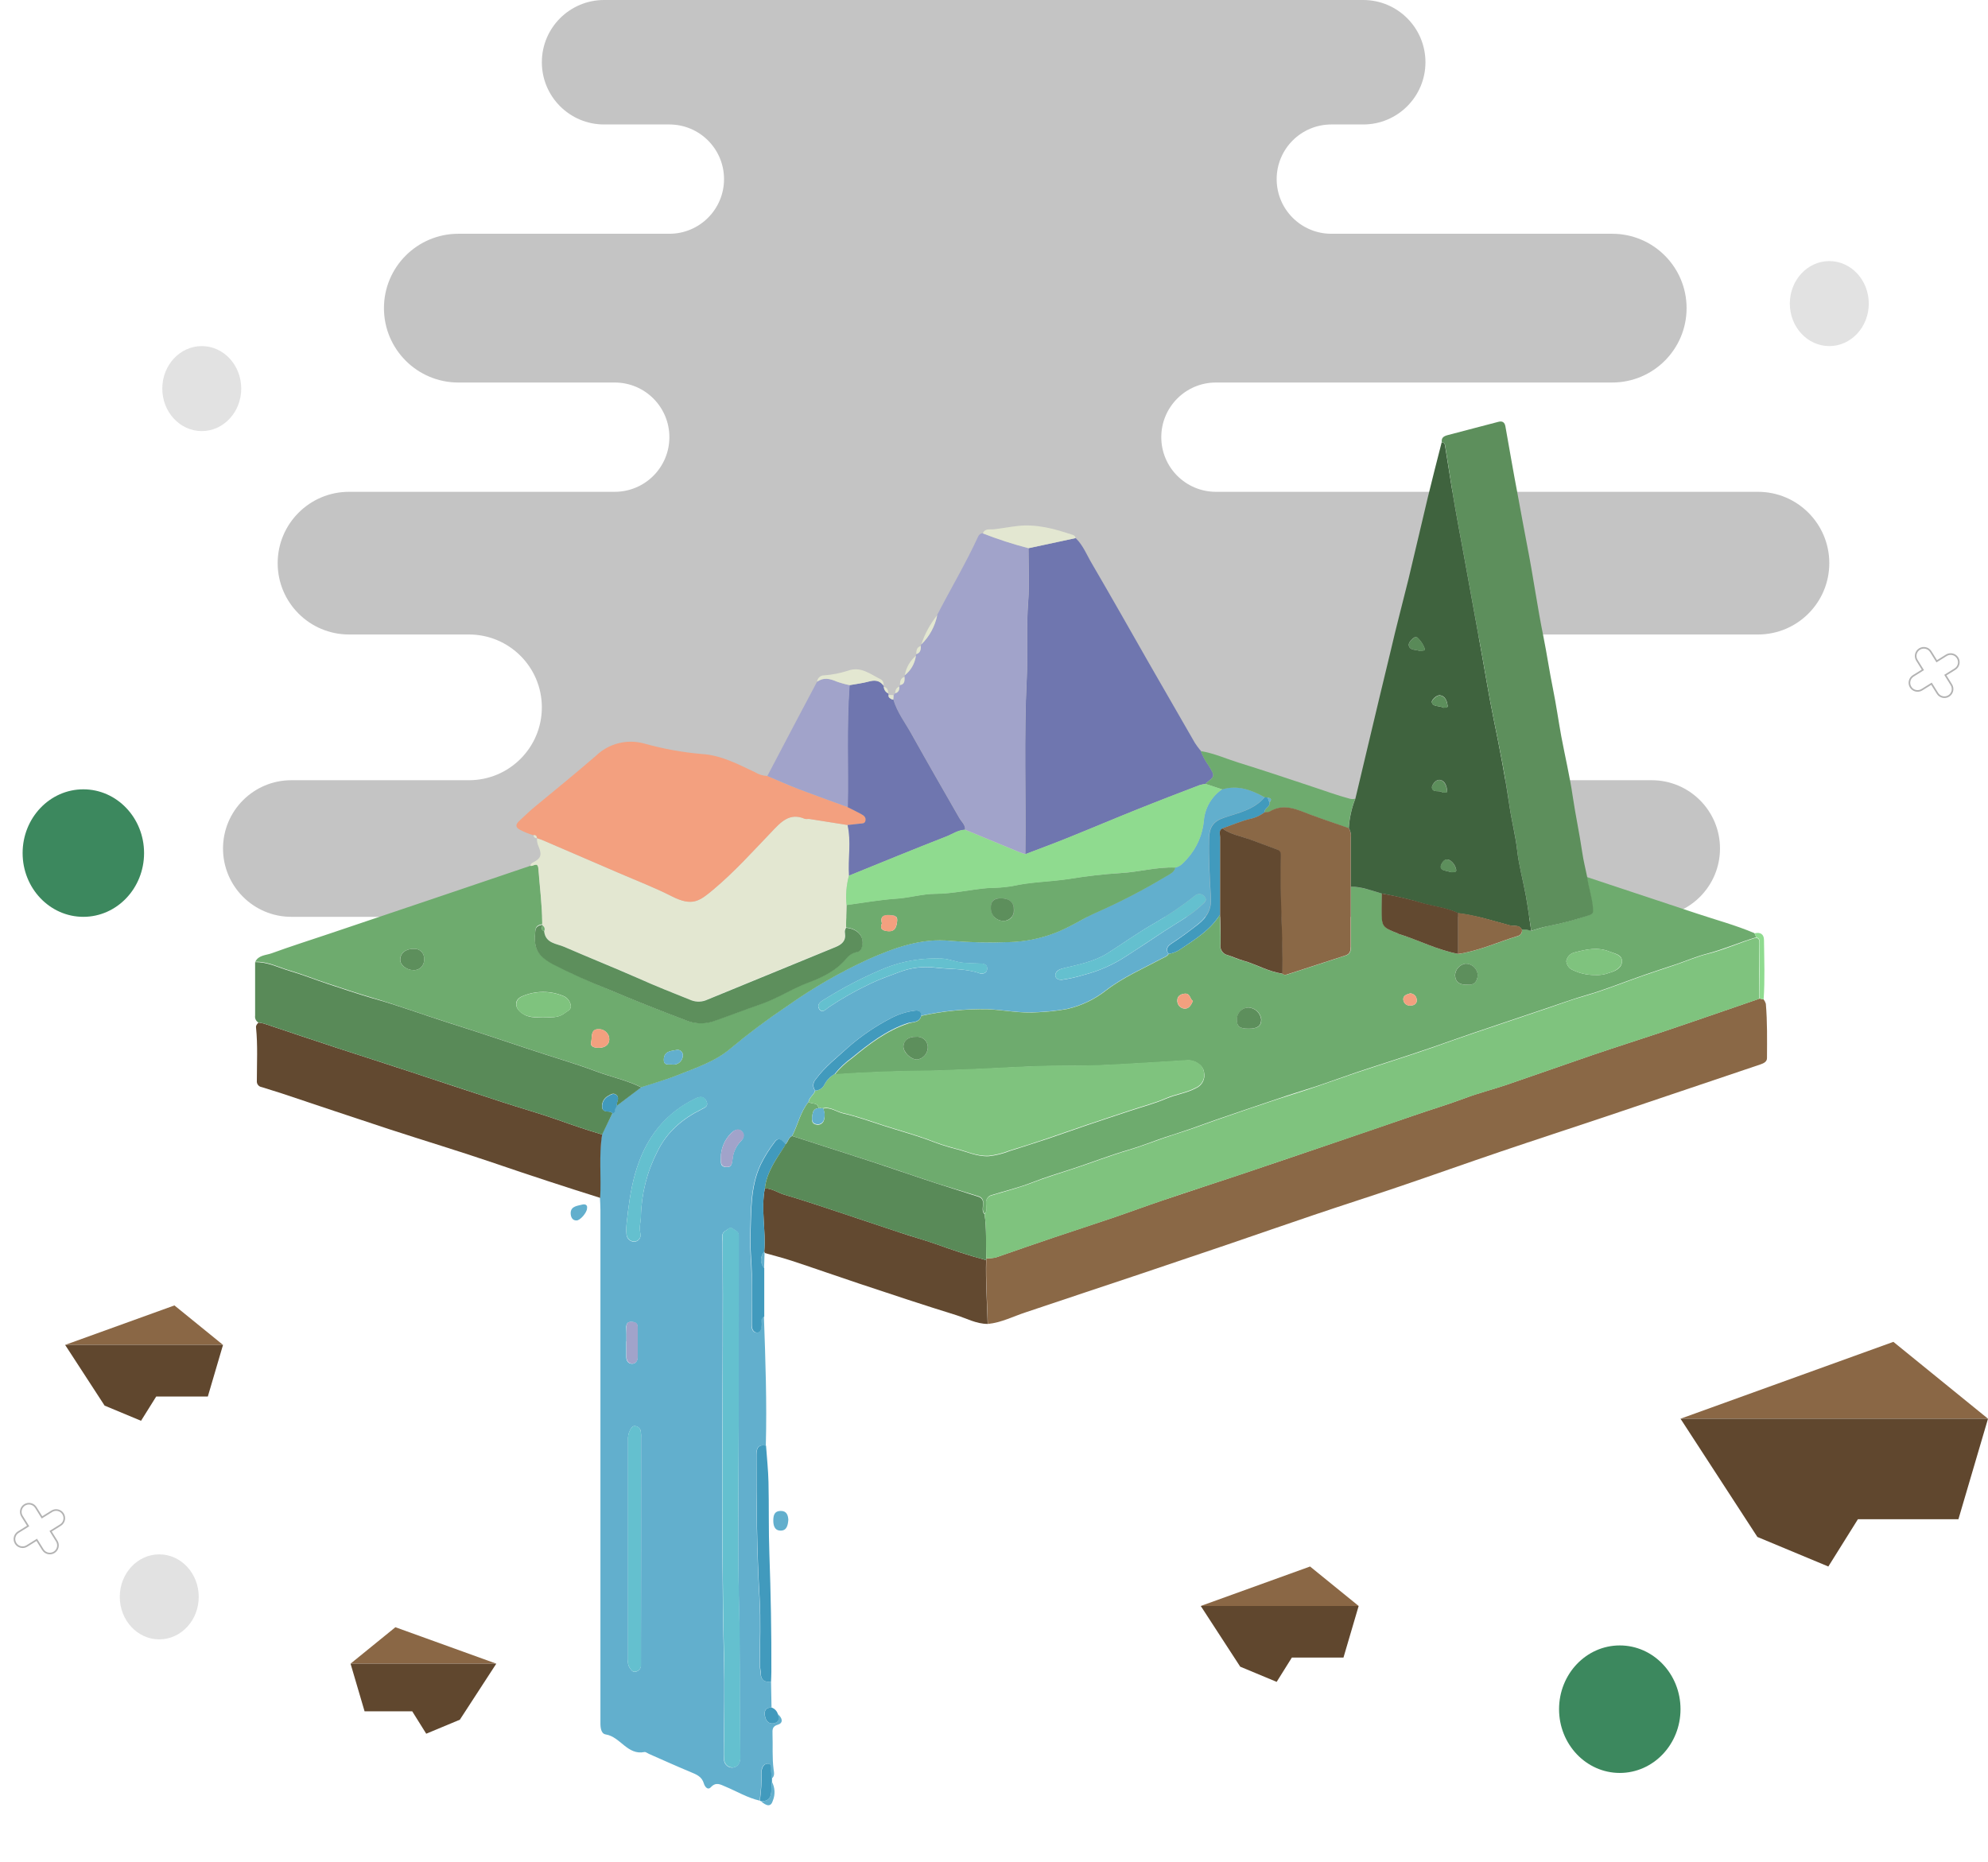 <svg width="1218" height="1141" viewBox="0 0 1218 1141" fill="none" xmlns="http://www.w3.org/2000/svg">
<path d="M376.625 301.378H213.844C189.699 301.378 170.125 320.952 170.125 345.097C170.125 369.242 189.699 388.815 213.844 388.815H287.328C311.987 388.815 331.977 408.805 331.977 433.464C331.977 458.123 311.987 478.113 287.328 478.113H178.497C155.379 478.113 136.639 496.853 136.639 519.971C136.639 543.088 155.379 561.829 178.497 561.829H826.832H1011.94C1035.06 561.829 1053.8 543.088 1053.8 519.971C1053.8 496.853 1035.06 478.113 1011.94 478.113H917.99C893.331 478.113 873.341 458.123 873.341 433.464C873.341 408.805 893.331 388.815 917.99 388.815H960.778H1077.05C1101.2 388.815 1120.77 369.242 1120.77 345.097C1120.77 320.952 1101.2 301.378 1077.05 301.378H744.977C726.482 301.378 711.49 286.386 711.49 267.892C711.49 249.398 726.482 234.405 744.977 234.405H987.754C1012.93 234.405 1033.33 213.999 1033.33 188.827C1033.33 163.654 1012.93 143.248 987.753 143.248H815.67C797.176 143.248 782.184 128.255 782.184 109.761C782.184 91.267 797.176 76.275 815.67 76.275H835.204C856.267 76.275 873.341 59.2 873.341 38.137C873.341 17.075 856.267 0 835.204 0H370.114C349.051 0 331.977 17.075 331.977 38.137C331.977 59.2 349.051 76.275 370.114 76.275H410.112C428.606 76.275 443.598 91.267 443.598 109.761C443.598 128.255 428.606 143.248 410.112 143.248H280.817C255.644 143.248 235.238 163.654 235.238 188.827C235.238 213.999 255.644 234.405 280.817 234.405H376.625C395.119 234.405 410.112 249.398 410.112 267.892C410.112 286.386 395.119 301.378 376.625 301.378Z" fill="#C4C4C4"/>
<path d="M802.648 959.946L735.675 984.13H832.413L802.648 959.946Z" fill="#8A6745"/>
<path d="M832.413 984.13H735.675L759.859 1021.34L782.184 1030.64L791.485 1015.76H823.111L832.413 984.13Z" fill="#60472E"/>
<path d="M1160.03 822.279L1029.61 869.376H1218L1160.03 822.279Z" fill="#8A6745"/>
<path d="M1218 869.377H1029.61L1076.71 941.833L1120.18 959.947L1138.3 930.965H1199.88L1218 869.377Z" fill="#60472E"/>
<path d="M106.873 799.955L39.9 824.14H136.639L106.873 799.955Z" fill="#8A6745"/>
<path d="M136.639 824.14H39.9L64.085 861.347L86.409 870.649L95.711 855.766H127.337L136.639 824.14Z" fill="#60472E"/>
<path d="M242.25 997.153L304.071 1019.48H214.774L242.25 997.153Z" fill="#8A6745"/>
<path d="M214.774 1019.48H304.071L281.747 1053.82L261.14 1062.41L252.553 1048.67H223.36L214.774 1019.48Z" fill="#60472E"/>
<ellipse cx="97.571" cy="978.549" rx="24.185" ry="26.045" fill="#C4C4C4" fill-opacity="0.49"/>
<ellipse cx="1120.77" cy="186.036" rx="24.185" ry="26.045" fill="#C4C4C4" fill-opacity="0.49"/>
<ellipse cx="123.616" cy="238.126" rx="24.185" ry="26.045" fill="#C4C4C4" fill-opacity="0.49"/>
<ellipse cx="51.062" cy="522.761" rx="37.207" ry="39.068" fill="#3C885E"/>
<ellipse cx="992.404" cy="1047.38" rx="37.207" ry="39.068" fill="#3C885E"/>
<path d="M37.041 934.576L36.777 934.152L37.041 934.576ZM25.726 929.84L25.301 930.104L25.565 930.528L25.99 930.264L25.726 929.84ZM13.482 929.092L13.058 929.356L13.482 929.092ZM17.235 935.123L17.499 935.547L17.924 935.283L17.659 934.858L17.235 935.123ZM11.204 938.875L10.94 938.451L11.204 938.875ZM16.487 947.366L16.223 946.941L16.487 947.366ZM22.518 943.613L22.942 943.349L22.678 942.925L22.254 943.189L22.518 943.613ZM34.763 944.363L35.187 944.099L34.763 944.363ZM31.009 938.33L30.744 937.906L30.32 938.17L30.584 938.594L31.009 938.33ZM38.221 927.954C39.534 930.064 38.888 932.839 36.777 934.152L37.306 935.001C39.885 933.396 40.675 930.004 39.07 927.425L38.221 927.954ZM32.023 926.51C34.133 925.197 36.908 925.844 38.221 927.954L39.07 927.425C37.465 924.846 34.074 924.056 31.494 925.661L32.023 926.51ZM25.99 930.264L32.023 926.51L31.494 925.661L25.461 929.415L25.99 930.264ZM21.548 924.073L25.301 930.104L26.15 929.575L22.397 923.544L21.548 924.073ZM15.35 922.629C17.46 921.316 20.235 921.963 21.548 924.073L22.397 923.544C20.793 920.965 17.401 920.176 14.822 921.78L15.35 922.629ZM13.907 928.827C12.594 926.717 13.24 923.942 15.35 922.629L14.822 921.78C12.243 923.385 11.453 926.777 13.058 929.356L13.907 928.827ZM17.659 934.858L13.907 928.827L13.058 929.356L16.81 935.387L17.659 934.858ZM11.468 939.3L17.499 935.547L16.971 934.698L10.94 938.451L11.468 939.3ZM10.024 945.498C8.712 943.388 9.358 940.613 11.468 939.3L10.94 938.451C8.361 940.056 7.571 943.447 9.175 946.026L10.024 945.498ZM16.223 946.941C14.112 948.254 11.338 947.608 10.024 945.498L9.175 946.026C10.78 948.605 14.172 949.395 16.751 947.79L16.223 946.941ZM22.254 943.189L16.223 946.941L16.751 947.79L22.782 944.038L22.254 943.189ZM26.696 949.382L22.942 943.349L22.093 943.877L25.847 949.911L26.696 949.382ZM32.895 950.826C30.784 952.139 28.009 951.492 26.696 949.382L25.847 949.911C27.452 952.49 30.844 953.279 33.423 951.675L32.895 950.826ZM34.338 944.628C35.651 946.738 35.005 949.513 32.895 950.826L33.423 951.675C36.002 950.07 36.792 946.678 35.187 944.099L34.338 944.628ZM30.584 938.594L34.338 944.628L35.187 944.099L31.433 938.066L30.584 938.594ZM36.777 934.152L30.744 937.906L31.273 938.755L37.306 935.001L36.777 934.152Z" fill="black" fill-opacity="0.3"/>
<path d="M1197.76 410.041L1197.5 409.617L1197.76 410.041ZM1192.48 401.551L1192.22 401.126L1192.48 401.551ZM1186.59 405.216L1186.17 405.48L1186.43 405.905L1186.85 405.64L1186.59 405.216ZM1178.1 410.499L1178.36 410.923L1178.79 410.659L1178.52 410.235L1178.1 410.499ZM1172.21 414.163L1172.48 414.588L1172.21 414.163ZM1177.49 422.654L1177.76 423.078L1177.49 422.654ZM1183.38 418.989L1183.81 418.725L1183.54 418.301L1183.12 418.565L1183.38 418.989ZM1187.05 424.88L1187.47 424.616L1187.05 424.88ZM1191.87 413.706L1191.61 413.282L1191.18 413.546L1191.45 413.971L1191.87 413.706ZM1198.94 403.419C1200.26 405.529 1199.61 408.304 1197.5 409.617L1198.03 410.466C1200.61 408.861 1201.4 405.47 1199.79 402.891L1198.94 403.419ZM1192.74 401.975C1194.85 400.662 1197.63 401.309 1198.94 403.419L1199.79 402.891C1198.19 400.311 1194.8 399.522 1192.22 401.126L1192.74 401.975ZM1186.85 405.64L1192.74 401.975L1192.22 401.126L1186.33 404.791L1186.85 405.64ZM1182.5 399.591L1186.17 405.48L1187.01 404.952L1183.35 399.063L1182.5 399.591ZM1176.3 398.148C1178.41 396.835 1181.19 397.481 1182.5 399.591L1183.35 399.063C1181.75 396.484 1178.35 395.694 1175.78 397.299L1176.3 398.148ZM1174.86 404.346C1173.55 402.236 1174.19 399.461 1176.3 398.148L1175.78 397.299C1173.2 398.904 1172.41 402.295 1174.01 404.874L1174.86 404.346ZM1178.52 410.235L1174.86 404.346L1174.01 404.874L1177.68 410.763L1178.52 410.235ZM1172.48 414.588L1178.36 410.923L1177.84 410.074L1171.95 413.738L1172.48 414.588ZM1171.03 420.786C1169.72 418.675 1170.37 415.9 1172.48 414.588L1171.95 413.738C1169.37 415.343 1168.58 418.735 1170.18 421.314L1171.03 420.786ZM1177.23 422.229C1175.12 423.542 1172.34 422.896 1171.03 420.786L1170.18 421.314C1171.79 423.893 1175.18 424.683 1177.76 423.078L1177.23 422.229ZM1183.12 418.565L1177.23 422.229L1177.76 423.078L1183.65 419.414L1183.12 418.565ZM1187.47 424.616L1183.81 418.725L1182.96 419.254L1186.62 425.144L1187.47 424.616ZM1193.67 426.059C1191.56 427.372 1188.79 426.726 1187.47 424.616L1186.62 425.144C1188.23 427.723 1191.62 428.513 1194.2 426.908L1193.67 426.059ZM1195.11 419.861C1196.43 421.971 1195.78 424.746 1193.67 426.059L1194.2 426.908C1196.78 425.303 1197.57 421.912 1195.96 419.333L1195.11 419.861ZM1191.45 413.971L1195.11 419.861L1195.96 419.333L1192.3 413.442L1191.45 413.971ZM1197.5 409.617L1191.61 413.282L1192.14 414.131L1198.03 410.466L1197.5 409.617Z" fill="black" fill-opacity="0.3"/>
<path d="M472.395 1030.43L472.697 1046.38C468.669 1046.25 468.014 1048.9 468.694 1051.9C469.273 1054.42 470.859 1056.51 473.729 1056.1C477.178 1055.62 477.581 1053.26 476.498 1050.36C479.645 1053 479.871 1055.93 476.498 1056.91C473.125 1057.89 473.225 1059.98 473.301 1062.5C473.578 1069.76 472.999 1077.06 473.981 1084.32C474.232 1086.16 474.786 1088.35 472.848 1089.86L472.395 1085.93C472.168 1083.94 473.2 1080.77 470.23 1080.77C467.712 1080.77 466.378 1083.49 466.479 1086.18C466.581 1091.94 466.227 1097.71 465.421 1103.41C457.869 1101.68 451.425 1097.72 444.451 1094.82C441.43 1093.56 438.712 1091.77 435.54 1095.18C433.375 1097.47 431.612 1094.27 431.26 1092.96C430.001 1088.58 426.628 1087.37 423.003 1085.85C414.444 1082.3 406.01 1078.47 397.527 1074.75C396.62 1074.34 395.588 1073.46 394.808 1073.64C384.361 1075.73 380.081 1064.27 371.119 1062.85C368.274 1062.4 367.846 1058.82 367.871 1055.75C367.871 1025.32 367.871 994.895 367.871 964.48C367.871 890.147 367.871 815.822 367.871 741.506C367.871 738.987 367.67 736.468 367.569 733.948C368.325 721.025 366.663 708.001 368.778 695.128L375.197 682.154C376.682 681.902 376.682 680.768 376.632 679.635L377.664 677.644L392.769 666.232C400.12 663.713 407.596 661.773 414.771 658.902C426.225 654.317 438.258 650.462 447.749 642.275C458.767 633.083 470.262 624.481 482.187 616.503C497.792 605.433 514.395 595.843 531.781 587.86C547.817 580.756 564.507 574.66 582.456 576.524C594.178 577.488 605.947 577.749 617.7 577.305C627.65 577.106 637.486 575.145 646.751 571.511C655.084 568.311 662.535 563.348 670.591 559.62C685.679 553.011 700.327 545.437 714.444 536.947C716.534 535.637 719.353 534.579 719.983 531.581C723.381 531.002 725.244 528.407 727.409 526.14C733.297 519.59 736.878 511.29 737.605 502.51C737.967 498.739 739.153 495.093 741.081 491.832C743.008 488.571 745.629 485.775 748.757 483.641C758.273 480.794 766.656 483.994 774.787 488.503C768.191 496.287 758.575 498.051 749.613 501.099C743.319 503.24 740.852 506.918 740.676 513.695C740.324 525.913 741.104 538.131 741.809 550.324C742.212 557.504 739.09 562.215 733.929 566.346C728.769 570.478 723.482 574.332 717.969 577.935C715.653 579.421 713.639 581.361 715.879 584.459C715.049 586.097 713.362 586.5 711.902 587.281C700.297 593.478 688.037 598.794 677.615 606.805C670.629 612.312 662.514 616.209 653.85 618.217C647.855 619.315 641.79 619.988 635.7 620.232C625.429 621.088 615.283 618.821 605.063 618.418C591.357 618.135 577.666 619.489 564.28 622.449C564.406 619.703 562.82 619.048 560.479 619.325C554.927 620.01 549.564 621.782 544.695 624.54C535.841 629.195 527.554 634.859 519.999 641.418C512.925 647.817 505.272 653.636 499.583 661.572C498.752 662.494 498.276 663.682 498.239 664.923C498.202 666.164 498.607 667.378 499.381 668.348C498.601 670.994 495.731 672.404 495.328 675.251C490.294 681.423 488.808 689.283 485.259 696.135C482.943 697.042 482.892 699.788 481.18 701.174C479.242 699.209 477.203 696.135 474.534 699.788C471.226 704.087 468.35 708.703 465.95 713.568C459.38 727.524 460.16 742.715 459.606 757.604C459.354 765.161 460.311 772.946 460.437 780.629C460.588 791.059 460.437 801.513 460.437 811.943C460.437 814.336 461.217 816.628 463.76 816.628C466.303 816.628 466.277 814.109 466.479 812.119C466.68 810.129 465.371 807.988 468.04 806.904C468.971 833.205 469.902 859.53 469.198 885.856C464.364 885.025 463.382 887.418 463.357 891.801C463.357 921.024 463.584 950.246 465.296 979.444C466.101 992.997 465.447 1006.63 465.497 1020.23C465.497 1022.02 465.9 1023.81 466 1025.62C466.328 1029.73 468.593 1031.06 472.395 1030.43ZM452.608 873.285V761.609C452.608 760.274 452.608 758.939 452.608 757.629C452.834 754.807 450.443 754.127 448.806 752.893C447.17 751.658 445.836 753.523 444.502 754.228C441.607 755.739 442.639 758.586 442.664 760.929C443.243 846.808 441.405 932.688 443.57 1018.54C443.973 1034.66 443.57 1050.79 443.57 1066.91C443.57 1070.56 443.57 1074.22 443.57 1077.87C443.533 1078.54 443.63 1079.21 443.855 1079.84C444.08 1080.47 444.43 1081.05 444.882 1081.55C445.335 1082.04 445.882 1082.44 446.491 1082.73C447.1 1083.01 447.759 1083.16 448.429 1083.18C451.399 1083.18 453.111 1081.02 453.464 1078.15C453.552 1076.82 453.552 1075.49 453.464 1074.17C453.061 1043.63 453.464 1013.1 452.708 982.568C451.853 945.989 452.608 909.662 452.608 873.285ZM392.769 949.415C392.769 926.81 392.769 904.212 392.769 881.624C392.858 880.127 392.807 878.626 392.618 877.139C392.483 876.312 392.083 875.551 391.48 874.97C390.876 874.388 390.101 874.018 389.269 873.915C387.356 873.613 386.752 875.099 385.997 876.434C385.022 878.373 384.604 880.544 384.788 882.707C384.788 927.397 384.788 972.096 384.788 1016.8C384.47 1018.62 384.828 1020.5 385.795 1022.07C386.828 1023.35 387.583 1025.02 389.697 1024.36C390.51 1024.15 391.235 1023.69 391.772 1023.04C392.309 1022.39 392.631 1021.6 392.693 1020.76C392.693 1019.45 392.693 1018.11 392.693 1016.78L392.769 949.415ZM383.857 750.399C383.655 752.476 383.655 754.569 383.857 756.646C383.992 757.82 384.549 758.905 385.424 759.698C386.3 760.491 387.434 760.937 388.615 760.954C389.197 760.925 389.766 760.771 390.283 760.503C390.801 760.235 391.255 759.859 391.615 759.401C391.975 758.943 392.233 758.413 392.371 757.846C392.51 757.28 392.525 756.69 392.416 756.117C391.309 752.339 392.618 748.938 392.668 745.36C393.001 731.569 396.443 718.032 402.738 705.759C408.729 693.49 418.195 685.605 429.951 679.76C432.292 678.602 434.18 677.695 432.77 674.722C431.361 671.749 428.868 671.85 426.477 673.034C417.631 677.156 409.801 683.176 403.543 690.669C389.068 708.328 385.997 729.817 383.857 750.323V750.399ZM650.074 600.507C654.697 599.882 659.26 598.88 663.719 597.509C673.051 595.15 681.925 591.25 689.975 585.971C697.855 580.932 705.634 575.718 713.412 570.553C721.191 565.389 729.599 561.056 736.422 554.481C737.756 553.171 739.971 551.811 738.033 549.442C737.674 548.979 737.219 548.598 736.7 548.325C736.181 548.053 735.609 547.896 735.024 547.865C734.438 547.834 733.853 547.93 733.308 548.145C732.763 548.361 732.271 548.692 731.865 549.115C724.14 555.229 715.979 560.769 707.446 565.691C697.603 571.259 688.364 577.935 678.798 584.006C670.465 589.321 660.874 591.085 651.484 593.352C648.966 593.957 646.726 595.04 646.6 597.433C646.474 599.826 648.765 600.481 650.074 600.431V600.507ZM600.481 596.602C602.998 596.854 604.735 596.073 604.786 593.554C604.836 591.034 602.923 590.531 600.632 590.48C597.359 590.48 594.036 590.253 590.764 590.052C585.905 589.75 581.6 587.533 576.717 587.407C565.03 586.93 553.372 588.886 542.48 593.151C529.292 598.604 516.593 605.169 504.517 612.775C502.276 614.11 500.313 615.949 501.848 618.292C503.812 621.29 506.002 618.418 507.664 617.284C515.827 611.806 524.394 606.955 533.291 602.774C539.081 599.978 545.047 597.962 550.913 595.745C557.971 592.998 565.602 592.054 573.117 592.999C582.305 594.108 591.67 593.302 600.481 596.526V596.602ZM441.607 709.487C441.833 711.855 440.826 714.828 444.678 715.18C448.53 715.533 448.328 712.938 448.781 710.369C449.15 706.23 450.927 702.344 453.816 699.36C455.755 697.571 456.334 695.077 454.42 693.238C452.507 691.399 449.889 692.407 447.925 694.397C443.934 698.379 441.665 703.771 441.607 709.411V709.487ZM383.706 822.019C383.706 825.194 383.706 828.343 383.706 831.492C383.706 833.759 384.763 835.598 387.054 835.699C389.345 835.799 390.604 834.011 390.629 831.744C390.629 825.622 390.629 819.475 390.629 813.328C390.629 810.683 388.942 810.053 386.626 810.028C384.31 810.003 383.63 811.464 383.681 813.555C383.857 816.301 383.807 819.122 383.807 821.944L383.706 822.019Z" fill="#62AFCD"/>
<path d="M564.406 622.524C577.792 619.564 591.483 618.211 605.189 618.493C615.409 618.897 625.554 621.164 635.826 620.307C641.916 620.064 647.981 619.39 653.976 618.292C662.64 616.285 670.755 612.388 677.741 606.88C688.163 598.869 700.397 593.553 712.028 587.356C713.463 586.575 715.175 586.172 716.005 584.535C718.738 584.134 721.331 583.07 723.558 581.436C732.469 575.466 741.658 569.848 747.498 560.376C747.498 566.497 747.926 572.619 747.725 578.741C747.449 580.189 747.75 581.687 748.564 582.916C749.378 584.145 750.64 585.006 752.08 585.316C755.202 586.273 758.197 587.835 761.344 588.616C769.601 590.908 777.053 595.544 785.662 596.652C786.01 597.019 786.46 597.274 786.954 597.381C787.448 597.489 787.963 597.446 788.431 597.257C800.465 593.352 812.498 589.397 824.531 585.517C827.25 584.61 827.678 582.721 827.653 580.126C827.653 567.858 827.653 555.614 827.653 543.346C834.299 543.346 840.391 545.865 846.634 547.553C846.634 550.677 846.634 553.826 846.634 556.975C846.634 568.059 846.634 568.059 856.704 572.09C857.006 572.216 857.308 572.392 857.61 572.493C869.669 576.322 880.997 582.242 893.559 584.56C906.297 582.696 917.953 577.229 930.137 573.576C930.938 573.32 931.617 572.778 932.044 572.053C932.471 571.328 932.617 570.472 932.453 569.646C934.407 569.445 936.382 569.703 938.218 570.402C941.465 569.445 944.688 568.311 948.011 567.555C956.722 565.838 965.308 563.54 973.714 560.678C976.231 559.746 975.904 558.663 975.778 556.647C975.325 550.097 973.084 543.9 972.203 537.426C994.474 544.815 1016.74 552.205 1038.99 559.595C1051 563.625 1063.26 566.875 1074.94 571.838L1076 574.357C1065.8 577.405 1056.03 581.764 1045.79 584.434C1039.47 586.046 1033.4 588.691 1027.18 590.807C1020.46 593.1 1013.69 595.216 1007.04 597.559C995.162 601.69 983.481 606.477 971.423 609.953C963.644 612.17 956.117 614.992 948.514 617.511C933.158 622.726 917.776 627.865 902.445 633.054C894.516 635.725 886.686 638.622 878.782 641.343C870.877 644.063 863.325 646.557 855.596 649.102C847.868 651.646 839.384 654.316 831.328 657.037C823.273 659.758 814.638 662.957 806.154 665.779C798.4 668.298 790.546 670.641 782.818 673.336C770.432 677.485 758.08 681.683 745.761 685.932C740.047 687.897 734.408 690.039 728.693 692.004C723.658 693.767 718.447 695.379 713.337 697.042C706.011 699.561 698.811 702.458 691.461 704.6C680.006 707.95 668.804 712.333 657.601 716.012C649.168 718.757 640.659 721.327 632.427 724.552C624.195 727.776 615.862 729.741 607.58 732.311C606.526 732.568 605.601 733.201 604.98 734.091C604.359 734.982 604.084 736.069 604.207 737.148C604.207 739.39 605.138 741.833 603.326 743.849C601.438 741.858 602.445 739.415 602.394 737.198C602.492 736.293 602.265 735.382 601.753 734.63C601.241 733.877 600.477 733.332 599.6 733.092L573.444 725.005C567.855 723.191 562.317 721.302 556.753 719.438C549.579 716.918 542.429 714.576 535.255 712.208C526.116 709.21 516.953 706.287 507.815 703.34L485.334 696.11C488.909 689.258 490.369 681.398 495.404 675.226C497.216 676.838 501.043 675.226 501.471 679.08C497.72 679.408 497.871 682.431 497.544 684.95C497.317 686.814 497.544 688.703 500.061 689.132C501.019 689.389 502.038 689.272 502.913 688.804C503.787 688.336 504.451 687.552 504.769 686.612C505.554 684.23 505.373 681.633 504.265 679.382C508.872 678.249 512.472 681.398 516.626 682.33C525.235 684.27 533.568 687.368 541.951 690.039C550.762 692.885 559.724 695.304 568.434 698.453C573.895 700.643 579.486 702.493 585.175 703.995C591.997 705.557 598.316 708.857 605.768 708.53C610.155 708.057 614.457 706.99 618.556 705.355C626.41 702.886 634.24 700.367 642.044 697.798C650.099 695.077 658.13 692.18 666.186 689.459C674.871 686.512 683.581 683.665 692.291 680.768C699.844 678.249 707.396 676.309 714.57 673.21C720.461 670.691 726.881 669.935 732.62 666.887C734.532 666.096 736.094 664.642 737.019 662.79C737.944 660.939 738.17 658.815 737.655 656.81C736.9 652.553 731.89 649.555 727.585 649.832C712.481 650.806 697.309 651.713 682.071 652.553C671.17 653.132 660.194 653.183 649.344 653.233C629.205 653.233 609.065 654.997 588.775 655.601C582.179 655.803 575.508 656.231 568.963 656.281C549.73 656.433 530.572 657.163 511.39 658.498C514.488 654.666 518.096 651.275 522.114 648.422C532.435 639.907 543.008 631.77 555.948 627.361C558.843 626.051 563.374 627.134 564.406 622.524ZM977.263 597.483C980.204 597.676 983.152 597.22 985.898 596.148C989.498 595.191 993.777 593.226 993.752 589.044C993.727 584.862 989.473 584.51 986.2 583.149C978.874 580.151 971.876 581.764 964.852 583.603C963.56 583.875 962.377 584.522 961.451 585.463C960.524 586.403 959.895 587.596 959.641 588.893C959.724 590.129 960.159 591.315 960.896 592.311C961.632 593.307 962.638 594.07 963.795 594.511C968.006 596.522 972.622 597.539 977.288 597.483H977.263ZM568.409 642.476C568.519 641.524 568.414 640.56 568.103 639.654C567.792 638.748 567.282 637.922 566.611 637.239C565.94 636.555 565.125 636.031 564.225 635.703C563.325 635.376 562.364 635.254 561.411 635.347C556.829 635.145 553.858 637.362 553.506 640.99C553.154 644.617 557.962 649.303 561.889 649.278C563.585 649.051 565.154 648.255 566.338 647.019C567.523 645.783 568.253 644.181 568.409 642.476ZM765.246 630.359C770.583 630.359 772.798 628.671 772.798 624.665C772.553 622.776 771.671 621.027 770.298 619.708C768.925 618.389 767.142 617.578 765.246 617.41C763.372 617.362 761.554 618.049 760.181 619.325C758.807 620.601 757.987 622.364 757.895 624.237C757.744 629.074 759.255 630.334 765.12 630.359H765.246ZM898.871 603.378C903.075 603.907 905.114 601.64 905.34 597.483C905.224 595.572 904.372 593.781 902.964 592.484C901.556 591.188 899.701 590.488 897.788 590.53C896.06 590.81 894.483 591.681 893.326 592.995C892.169 594.309 891.504 595.985 891.444 597.735C891.772 602.169 894.641 603.605 898.871 603.378ZM730.858 613.455C729.071 612.221 729.222 608.921 726.352 608.895C724.061 608.895 721.317 610.054 721.317 612.8C721.251 613.429 721.31 614.065 721.491 614.671C721.672 615.277 721.972 615.842 722.372 616.331C722.772 616.821 723.266 617.226 723.824 617.524C724.381 617.821 724.993 618.005 725.622 618.065C728.341 618.267 729.65 616.151 730.858 613.455ZM864.004 608.719C861.865 609.399 859.473 609.979 859.775 612.75C859.845 613.287 860.023 613.805 860.3 614.271C860.576 614.737 860.945 615.142 861.383 615.461C861.822 615.779 862.321 616.005 862.849 616.123C863.378 616.242 863.925 616.251 864.458 616.151C866.547 616.151 868.183 614.841 868.007 612.85C868.001 611.781 867.581 610.755 866.834 609.989C866.087 609.223 865.073 608.777 864.004 608.744V608.719Z" fill="#6EAB6E"/>
<path d="M720.109 531.632C719.454 534.63 716.635 535.688 714.545 536.998C700.428 545.488 685.78 553.061 670.692 559.67C662.636 563.399 655.184 568.362 646.852 571.561C637.586 575.195 627.751 577.157 617.801 577.355C606.048 577.799 594.279 577.538 582.557 576.574C564.532 574.71 547.917 580.806 531.881 587.911C514.496 595.894 497.893 605.483 482.288 616.554C470.363 624.531 458.867 633.133 447.85 642.325C438.359 650.513 426.326 654.367 414.872 658.952C407.697 661.824 400.22 663.864 392.869 666.283C384.058 661.874 374.366 659.909 365.178 656.458C351.835 651.419 338.065 647.565 324.547 643.005C308.058 637.463 291.543 631.996 274.979 626.757C259.169 621.718 243.637 616 227.752 611.314C218.765 608.643 209.878 605.671 200.992 602.723C193.238 600.204 185.635 597.106 177.806 594.813C170.732 592.747 164.036 589.12 156.383 589.372C158.422 585.24 162.928 585.417 166.453 584.157C177.932 579.95 189.613 576.272 201.193 572.367L265.538 550.677L325.05 530.523C326.686 531.103 329.581 527.601 329.934 532.387C330.79 543.699 332.174 555.06 332.3 566.321C330.085 566.749 328.298 567.304 327.996 570.201C326.888 580.731 328.977 585.316 338.392 590.354C349.339 596.108 360.573 601.296 372.05 605.898C387.835 612.649 403.77 618.972 419.881 625.018C425.088 627.228 430.902 627.549 436.32 625.925C446.188 622.549 455.88 618.695 465.724 615.345C476.07 611.843 485.158 605.671 495.354 601.917C504.089 598.667 512.17 594.637 518.363 587.306C519.997 585.174 522.367 583.728 525.009 583.25C527.526 582.922 528.08 580.504 528.332 578.212C528.886 572.946 524.732 568.916 518.262 568.362L518.64 554.556C528.709 553.221 538.779 551.357 549.025 550.677C557.156 550.148 565.036 547.755 573.066 547.679C584.042 547.679 594.666 544.983 605.541 544.127C610.328 544.109 615.107 543.739 619.84 543.018C631.445 540.348 643.403 540.348 655.084 538.559C665.565 536.843 676.127 535.657 686.728 535.007C697.855 534.378 708.78 531.153 720.109 531.632ZM332.577 623.356C337.159 623.356 341.892 624.061 345.97 620.836C347.682 619.526 350.124 618.695 349.721 616.1C349.512 614.79 348.963 613.558 348.128 612.528C347.293 611.497 346.201 610.705 344.963 610.231C341.01 608.616 336.776 607.803 332.507 607.837C328.237 607.872 324.017 608.754 320.091 610.432C315.056 612.447 315.056 617.184 319.285 620.509C323.515 623.834 327.945 623.532 332.577 623.356ZM612.892 550.475C609.997 550.475 606.951 551.407 607.127 556.295C607.083 557.32 607.245 558.344 607.603 559.306C607.962 560.268 608.509 561.149 609.213 561.896C609.917 562.642 610.763 563.24 611.702 563.654C612.641 564.068 613.653 564.29 614.679 564.306C615.551 564.352 616.423 564.216 617.239 563.905C618.055 563.595 618.798 563.117 619.419 562.503C620.04 561.888 620.526 561.151 620.845 560.338C621.165 559.525 621.311 558.654 621.275 557.781C621.275 553.146 618.757 550.475 612.892 550.475ZM259.799 587.759C259.889 586.93 259.797 586.09 259.527 585.3C259.258 584.51 258.818 583.789 258.239 583.188C257.66 582.588 256.956 582.121 256.177 581.823C255.399 581.524 254.564 581.401 253.732 581.461C248.697 581.26 245.198 583.981 245.147 588.188C245.147 591.236 249.024 594.36 252.901 594.435C253.816 594.558 254.747 594.471 255.624 594.182C256.501 593.894 257.301 593.41 257.964 592.768C258.628 592.126 259.138 591.341 259.455 590.474C259.773 589.607 259.89 588.679 259.799 587.759ZM367.016 642.098C371.22 642.098 373.813 639.579 373.208 635.725C372.877 634.194 371.998 632.837 370.737 631.909C369.476 630.981 367.92 630.547 366.361 630.686C361.704 630.812 362.912 635.725 362.207 638.37C361.351 641.695 364.498 642.098 367.016 642.098ZM540.34 565.817C538.98 569.092 540.34 570.15 543.612 570.553C548.647 571.233 549.327 567.707 549.679 564.28C550.032 560.854 547.414 560.88 544.997 560.703C541.145 560.552 539.232 561.736 540.315 565.817H540.34ZM411.523 652.301C412.323 652.456 413.146 652.44 413.939 652.254C414.732 652.068 415.476 651.715 416.123 651.22C416.77 650.725 417.305 650.099 417.693 649.382C418.08 648.665 418.311 647.874 418.371 647.061C418.448 646.513 418.385 645.955 418.187 645.438C417.99 644.921 417.665 644.462 417.243 644.105C416.82 643.748 416.314 643.503 415.772 643.395C415.23 643.286 414.669 643.317 414.142 643.484C410.869 644.089 406.967 644.215 406.715 649.077C406.489 652.755 409.031 652.352 411.498 652.301H411.523Z" fill="#6EAB6E"/>
<path d="M1080.53 612.448C1081.14 613.237 1081.6 614.134 1081.89 615.093C1082.84 626.177 1082.64 637.312 1082.59 648.422C1082.59 650.613 1080.58 651.596 1078.56 652.276C1046.91 662.907 1015.32 673.563 983.783 684.245C962.511 691.374 941.188 698.302 919.941 705.507C898.694 712.711 878.177 720.042 857.232 727.146C839.887 733.041 822.417 738.609 805.072 744.479C787.223 750.499 769.45 756.722 751.627 762.793C733.803 768.864 715.98 774.885 698.157 780.856C674.971 788.64 651.786 796.298 628.626 804.108C620.872 806.627 613.521 810.507 605.214 811.313C604.836 798.289 603.905 785.264 604.257 772.19V771.106C606.237 771.151 608.215 770.957 610.148 770.527C622.131 766.345 634.122 762.214 646.122 758.133C657.828 754.177 669.609 750.399 681.366 746.393C691.813 742.841 702.185 738.987 712.632 735.46C728.114 730.22 743.646 725.207 759.129 720.017C776.818 714.089 794.44 708.118 811.994 702.106C829.549 696.093 847.373 689.997 865.464 683.816C876.214 680.063 887.139 676.838 897.788 672.833C906.096 669.684 914.755 667.567 923.164 664.696C940.786 658.7 958.408 652.402 976.029 646.381C990.253 641.544 1004.6 637.01 1018.83 632.248C1030.53 628.318 1042.19 624.288 1053.84 620.282L1078.11 611.918L1080.53 612.448Z" fill="#8A6846"/>
<path d="M846.609 547.553C840.366 545.815 834.274 543.245 827.628 543.346C827.628 533.454 827.628 523.545 827.628 513.62C827.957 511.489 827.52 509.311 826.394 507.473C826.784 501.27 828.143 495.166 830.422 489.385L837.974 457.593C842.631 438.069 847.238 418.52 851.996 399.021C855.395 384.208 859.322 369.597 862.947 354.86C866.975 338.233 870.751 321.556 874.754 304.929C877.472 293.618 880.443 282.257 883.288 271.021C885.377 271.197 885.276 272.759 885.528 274.271C888.121 290.57 890.639 306.869 893.685 323.093C898.166 346.924 902.345 370.781 906.75 394.613C909.62 410.181 912.062 425.826 915.259 441.344C918.884 458.978 922.283 476.613 924.901 494.448C926.235 503.417 928.526 512.209 929.558 521.253C930.59 530.297 933.183 539.643 934.87 548.964C936.154 556.093 937.06 563.298 938.142 570.478C936.306 569.779 934.332 569.52 932.377 569.722C930.917 566.497 927.72 567.807 925.354 567.203C914.781 564.381 904.358 560.955 893.433 559.645C886.888 556.521 879.713 555.64 872.79 553.876C864.196 551.252 855.453 549.141 846.609 547.553ZM870.247 398.921C871.28 398.492 873.47 398.921 872.941 397.636C871.965 394.777 870.224 392.241 867.906 390.305C867.05 389.7 862.871 392.975 863.098 395.343C863.601 398.87 867.73 397.913 870.247 399.021V398.921ZM889.254 534.428C890.613 534.428 892.829 534.756 892.074 532.438C891.804 531.322 891.316 530.271 890.638 529.346C889.959 528.42 889.104 527.639 888.121 527.047C885.604 525.938 884.043 527.651 883.086 529.742C882.13 531.833 883.288 533.093 885.453 533.546C886.636 533.798 887.895 534.176 889.254 534.529V534.428ZM883.892 485.631C885.075 485.304 886.938 486.286 886.686 484.397C886.309 481.651 885.427 478.452 882.356 477.923C879.285 477.393 877.044 481.601 877.321 482.633C877.825 486.211 882.054 483.843 883.892 485.732V485.631ZM884.37 433.66C885.302 433.383 887.139 434.164 886.888 432.426C886.636 429.529 885.302 426.43 882.281 426.077C879.965 425.8 876.868 429.176 877.246 430.31C878.051 433.534 881.979 432.073 884.37 433.761V433.66Z" fill="#3F633E"/>
<path d="M659.036 329.743C663.668 334.202 665.883 340.223 669.106 345.589C680.862 365.742 692.291 385.896 703.846 406.201C713.211 422.525 722.601 438.841 732.016 455.149C732.991 456.668 734.05 458.131 735.188 459.532C735.326 459.596 735.447 459.691 735.543 459.809C735.639 459.927 735.707 460.064 735.742 460.212C736.927 463.418 738.563 466.437 740.6 469.181C744.502 475.63 744.477 475.63 738.889 479.887C738.889 479.887 738.889 480.19 738.738 480.341C737.423 480.49 736.126 480.76 734.861 481.147C722.274 485.959 709.863 490.72 697.452 495.708C682.801 501.577 668.275 507.75 653.624 513.644C645.215 517.045 636.681 520.169 628.198 523.419C628.676 487.596 627.291 451.748 629.079 415.95C629.859 400.23 628.726 384.485 629.96 368.74C630.791 357.832 630.136 346.823 630.136 335.991L659.036 329.743Z" fill="#6F76AF"/>
<path d="M332.2 566.397C332.2 555.035 330.689 543.724 329.833 532.463C329.481 527.676 326.586 531.178 324.949 530.599C324.981 530.186 325.121 529.79 325.355 529.449C325.59 529.108 325.91 528.836 326.284 528.659C331.318 526.14 332.199 524.124 330.035 518.859C329.238 517.224 328.874 515.411 328.977 513.594C330.06 513.972 331.167 514.274 332.225 514.728C347.833 521.446 363.424 528.164 378.998 534.881C389.899 539.592 401.001 543.85 411.549 549.216C424.136 555.589 428.466 552.264 436.924 545.185C449.889 534.352 461.167 521.756 472.848 509.589C478.285 503.92 483.673 497.723 492.987 501.729C493.843 502.081 494.976 501.729 495.958 501.855C503.736 503.064 511.49 504.374 519.269 505.558C521.585 515.836 519.445 526.241 520.15 536.569C518.559 542.449 518.064 548.572 518.69 554.632L518.312 568.437C517.963 568.908 517.719 569.449 517.597 570.023C517.476 570.597 517.479 571.19 517.607 571.762C518.287 576.448 515.694 578.665 511.742 580.277C485.561 590.959 459.396 601.699 433.249 612.498C431.74 613.203 430.107 613.602 428.443 613.671C426.779 613.74 425.118 613.479 423.557 612.901C412.656 608.543 401.731 604.235 391.032 599.423C376.078 592.672 360.823 586.827 345.718 580.176C341.086 578.186 334.289 578.035 333.383 570.629C333.557 570.322 333.664 569.981 333.699 569.63C333.733 569.279 333.693 568.924 333.581 568.589C333.47 568.254 333.289 567.947 333.051 567.686C332.813 567.425 332.523 567.218 332.2 567.077C332.271 566.978 332.31 566.859 332.31 566.737C332.31 566.614 332.271 566.495 332.2 566.397Z" fill="#E3E7D1"/>
<path d="M938.142 570.377C937.06 563.197 936.154 555.992 934.87 548.863C933.183 539.643 930.59 530.548 929.558 521.152C928.526 511.755 926.235 503.316 924.901 494.348C922.383 476.562 918.884 458.877 915.259 441.243C912.062 425.725 909.62 410.08 906.75 394.512C902.345 370.68 898.166 346.823 893.685 322.992C890.639 306.869 888.121 290.57 885.604 274.271C885.352 272.759 885.453 271.197 883.363 271.021C882.935 268.225 884.622 267.242 886.963 266.637C897.36 263.942 907.707 261.146 918.104 258.475C920.42 257.871 921.88 258.727 922.333 261.322C924.85 275.329 927.191 289.335 929.885 303.292C931.874 313.998 933.787 324.755 935.877 335.462C939.426 353.625 941.918 372.015 945.619 390.154C947.784 400.86 949.32 411.642 951.51 422.324C953.448 431.897 954.808 441.57 956.545 451.143C958.861 463.487 961.781 475.731 963.593 488.125C965.28 499.588 967.747 510.924 969.409 522.386C970.139 527.425 971.423 532.463 972.455 537.501C973.336 543.976 975.576 550.097 976.029 556.723C976.029 558.738 976.457 559.822 973.965 560.754C965.51 563.614 956.873 565.903 948.111 567.606C944.612 568.286 941.39 569.42 938.142 570.377Z" fill="#5D8F5C"/>
<path d="M519.294 505.583C511.515 504.349 503.762 503.064 495.983 501.88C495.001 501.729 493.868 502.107 493.012 501.754C483.673 497.749 478.285 503.946 472.873 509.614C461.192 521.782 449.914 534.378 436.949 545.21C428.491 552.289 424.136 555.614 411.574 549.241C401.026 543.875 389.924 539.618 379.024 534.907C363.432 528.189 347.841 521.471 332.25 514.753C331.193 514.3 330.085 513.997 329.002 513.619C329.002 512.335 328.272 511.68 326.938 511.856C324.087 511.044 321.329 509.938 318.706 508.556C315.61 506.994 315.912 505.18 317.976 503.215C321.45 499.94 324.874 496.615 328.625 493.592C340.935 483.515 353.17 473.438 365.127 463.135C368.953 459.44 373.671 456.802 378.82 455.477C383.969 454.152 389.374 454.187 394.506 455.577C406.091 458.844 417.959 461.012 429.951 462.052C441.707 462.732 452.129 468.274 462.677 473.262C464.959 474.654 467.559 475.435 470.23 475.529C476.599 478.2 482.817 481.071 489.362 483.54C499.432 487.369 509.501 490.947 519.571 494.625C522.391 496.061 525.26 497.396 528.004 498.933C529.465 499.739 530.849 500.872 530.522 502.863C530.195 504.853 528.382 504.576 526.947 504.727L519.294 505.583Z" fill="#F3A07F"/>
<path d="M630.086 335.915C630.086 346.874 630.74 357.883 629.909 368.665C628.676 384.41 629.909 400.155 629.028 415.875C627.241 451.672 628.626 487.52 628.147 523.343C626.914 522.915 625.63 522.588 624.447 522.084C613.336 517.516 602.251 512.931 591.192 508.329C591.494 505.13 588.976 503.291 587.592 500.923C577.925 484.069 568.233 467.241 558.767 450.287C554.765 443.132 549.654 436.532 547.313 428.496L547.489 425.977L548.421 424.843C550.56 424.289 551.064 422.702 551.064 420.762L551.341 419.754C554.437 419.351 554.286 417.059 554.186 414.716C554.186 414.388 554.311 414.061 554.362 413.708C558.09 410.75 560.526 406.461 561.159 401.742L561.335 400.734C563.852 400.029 564.155 397.963 564.205 395.696C564.304 395.4 564.38 395.097 564.431 394.789C569.45 389.921 572.866 383.638 574.224 376.777C582.532 360.654 591.846 345.01 599.398 328.559C599.658 328.036 600.051 327.591 600.537 327.268C601.023 326.946 601.585 326.757 602.168 326.72C611.283 330.338 620.605 333.408 630.086 335.915Z" fill="#A1A3CA"/>
<path d="M368.929 695.229C366.814 708.102 368.476 721.126 367.72 734.049C346.003 727.231 324.37 720.135 302.821 712.762C281.448 705.457 259.824 698.957 238.35 691.928C216.423 684.749 194.547 677.342 172.646 670.037C168.593 668.701 164.464 667.517 160.386 666.182C159.488 666.062 158.672 665.599 158.109 664.89C157.545 664.181 157.279 663.28 157.365 662.378C157.365 651.42 157.969 640.436 156.861 629.629C156.71 628.294 157.566 627.487 158.347 626.631C159.484 626.752 160.611 626.954 161.72 627.235C176.824 632.274 191.929 637.438 207.034 642.351C222.138 647.263 237.419 652.176 252.574 657.164C271.001 663.21 289.378 669.407 307.957 675.428C319.21 679.106 330.614 682.28 341.841 686.26C350.753 689.46 359.765 692.533 368.929 695.229Z" fill="#624930"/>
<path d="M368.929 695.229C359.765 692.533 350.753 689.46 341.791 686.235C330.614 682.255 319.134 679.08 307.906 675.402C289.454 669.382 271.077 663.184 252.523 657.138C237.419 652.1 222.163 647.339 206.983 642.325C191.803 637.312 176.774 632.249 161.67 627.21C160.561 626.929 159.434 626.727 158.296 626.606C157.579 626.181 157.005 625.551 156.651 624.796C156.296 624.041 156.176 623.197 156.307 622.373V589.624C163.86 589.372 170.657 593 177.731 595.065C185.56 597.358 193.162 600.406 200.916 602.976C209.803 605.923 218.689 608.896 227.676 611.566C243.662 615.975 259.144 621.794 274.953 626.807C291.518 632.047 308.032 637.514 324.521 643.056C338.04 647.616 351.81 651.495 365.153 656.508C374.341 659.96 384.033 661.925 392.844 666.333L377.74 677.745C377.785 676.894 377.92 676.049 378.142 675.226C378.721 673.563 379.024 671.901 377.387 670.767C375.751 669.633 374.391 670.49 372.881 671.397C371.611 671.991 370.547 672.951 369.825 674.154C369.103 675.356 368.756 676.747 368.828 678.148C369.055 681.625 371.95 680.794 374.014 681.323C374.465 681.525 374.881 681.797 375.247 682.129L368.929 695.229Z" fill="#598A58"/>
<path d="M604.156 772.165C603.804 785.239 604.735 798.263 605.113 811.288C598.115 811.288 592.073 807.836 585.653 805.846C565.967 799.75 546.407 793.25 526.821 786.725C512.9 782.09 499.13 777.228 485.158 772.618C479.67 770.804 474.056 769.419 468.518 767.832C468.543 767.677 468.531 767.519 468.483 767.37C468.435 767.221 468.352 767.085 468.241 766.975C469.374 754.052 466.076 741.103 468.619 728.205C473.074 728.205 476.674 730.976 480.778 732.16C491.351 735.233 501.798 738.785 512.271 742.236C525.21 746.519 538.099 750.903 551.039 755.185C558.415 757.704 565.942 759.695 573.268 762.289C583.513 765.967 593.583 769.393 604.156 772.165Z" fill="#624930"/>
<path d="M547.313 428.622C549.654 436.658 554.865 443.258 558.767 450.413C568.233 467.367 577.925 484.195 587.592 501.049C588.976 503.568 591.494 505.256 591.192 508.455C586.937 508.631 583.463 511.176 579.687 512.637C559.749 520.396 539.987 528.558 520.175 536.594C519.47 526.266 521.61 515.861 519.294 505.583L526.695 504.727C528.13 504.575 529.893 504.878 530.27 502.862C530.648 500.847 529.263 499.739 527.753 498.932C525.009 497.396 522.139 496.061 519.319 494.625C519.823 469.71 518.564 444.77 520.427 419.855C524.304 419.15 528.281 418.721 532.083 417.663C535.884 416.605 538.729 416.857 541.145 420.006C541.22 420.284 541.321 420.554 541.447 420.812C541.474 421.685 541.746 422.533 542.231 423.259C542.716 423.985 543.396 424.56 544.191 424.919C544.195 425.234 544.273 425.545 544.418 425.825C544.297 426.206 544.312 426.617 544.458 426.989C544.605 427.361 544.875 427.67 545.224 427.866L546.457 428.622H547.263H547.313Z" fill="#6F76AF"/>
<path d="M520.578 419.855C518.715 444.77 519.974 469.71 519.47 494.625C509.401 490.947 499.331 487.369 489.261 483.54C482.817 481.021 476.498 478.199 470.129 475.529C475.944 464.495 481.709 453.461 487.524 442.427C491.854 434.214 496.201 426.002 500.565 417.789C504.517 414.917 508.444 415.875 512.547 417.638C515.166 418.573 517.85 419.314 520.578 419.855Z" fill="#A1A3CA"/>
<path d="M738.687 480.391C738.687 480.24 738.687 480.013 738.838 479.938C744.427 475.68 744.452 475.68 740.55 469.231C738.513 466.488 736.877 463.468 735.691 460.263C743.722 461.547 751.098 464.923 758.776 467.316C773.73 471.977 788.582 476.889 803.435 481.877C811.239 484.397 818.968 487.344 826.948 489.435C828.052 489.738 829.217 489.738 830.321 489.435C828.042 495.217 826.683 501.32 826.293 507.523C818.565 504.802 810.811 502.232 803.133 499.386C794.826 496.262 786.694 492.005 777.732 497.446C776.977 497.925 775.794 497.698 774.812 497.824C774.485 495.154 778.488 494.625 777.757 491.778C779.243 490.14 779.016 489.107 776.7 488.83L774.888 488.604C766.756 484.094 758.373 480.895 748.857 483.742L738.687 480.391Z" fill="#6EAB6E"/>
<path d="M472.395 1030.43C468.593 1031.06 466.328 1029.73 466.126 1025.62C466.126 1023.81 465.623 1022.02 465.623 1020.23C465.623 1006.63 466.227 992.997 465.421 979.444C463.71 950.246 463.458 921.024 463.483 891.801C463.483 887.418 464.49 885.025 469.323 885.856C469.852 893.262 470.658 900.694 470.834 908.1C471.186 922.863 470.834 937.651 471.388 952.388C472.244 976.421 472.697 1000.45 472.596 1024.49C472.596 1026.6 472.47 1028.44 472.395 1030.43Z" fill="#419ABD"/>
<path d="M468.618 728.23C466.101 741.128 469.374 754.077 468.241 767C467.002 768.386 466.318 770.18 466.318 772.039C466.318 773.898 467.002 775.691 468.241 777.077C468.241 787.019 468.241 796.953 468.241 806.879C465.572 807.962 466.932 810.305 466.68 812.094C466.428 813.882 466.454 816.628 463.961 816.603C461.469 816.578 460.638 814.311 460.638 811.917C460.638 801.488 460.638 791.033 460.638 780.604C460.512 772.92 459.556 765.237 459.808 757.578C460.361 742.69 459.581 727.499 466.151 713.543C468.552 708.677 471.427 704.062 474.736 699.763C477.404 696.135 479.443 699.183 481.382 701.148C481.18 701.589 480.953 702.018 480.702 702.433C475.416 710.495 469.726 718.279 468.618 728.23Z" fill="#419ABD"/>
<path d="M630.086 335.916C620.618 333.465 611.304 330.454 602.193 326.897C603.3 323.622 606.548 324.579 608.562 324.378C613.597 323.849 618.631 322.841 623.666 322.287C635.372 321.002 646.55 324.176 657.551 327.879C657.944 328.019 658.289 328.269 658.543 328.6C658.798 328.93 658.951 329.328 658.986 329.744L630.086 335.916Z" fill="#E3E7D1"/>
<path d="M520.578 419.855C517.867 419.312 515.2 418.571 512.598 417.638C508.494 415.875 504.567 414.918 500.615 417.789C500.686 416.709 501.17 415.698 501.967 414.966C502.765 414.234 503.813 413.838 504.894 413.86C509.822 413.492 514.689 412.545 519.395 411.038C527.576 408.015 533.467 413.33 539.937 416.454C540.479 416.854 540.895 417.402 541.136 418.031C541.377 418.661 541.433 419.346 541.296 420.006C538.779 416.857 535.884 416.656 532.234 417.663C528.583 418.671 524.354 419.15 520.578 419.855Z" fill="#E3E7D1"/>
<path d="M465.547 1103.41C466.353 1097.71 466.706 1091.95 466.605 1086.18C466.605 1083.49 467.813 1080.77 470.356 1080.77C473.326 1080.77 472.294 1083.94 472.52 1085.93L472.974 1089.86V1091.8C472.848 1093.44 472.596 1095.08 472.621 1096.71C472.621 1101.15 471.237 1104.09 466.126 1103.64C466.018 1103.67 465.903 1103.67 465.798 1103.63C465.693 1103.59 465.604 1103.51 465.547 1103.41Z" fill="#419ABD"/>
<path d="M1080.53 612.447L1078.01 611.918C1078.01 600.909 1078.01 589.901 1077.88 578.892C1077.88 577.254 1078.74 575.063 1076.07 574.458C1075.69 573.576 1075.34 572.694 1074.99 571.939C1078.51 571.007 1080.73 572.518 1080.75 575.969C1080.88 588.062 1081.38 600.28 1080.53 612.447Z" fill="#8FDB8F"/>
<path d="M482.993 931.302C482.741 934.703 482.011 937.978 478.285 937.953C474.56 937.928 473.729 934.829 473.779 931.554C473.83 928.279 474.635 925.911 478.336 925.886C482.036 925.861 482.817 928.582 482.993 931.302Z" fill="#62AFCD"/>
<path d="M359.665 740.473C359.665 742.992 355.41 748.03 353.17 747.879C349.847 747.879 349.545 744.378 349.671 742.841C350.023 739.113 353.875 738.911 356.744 738.155C358.708 737.677 360.042 738.508 359.665 740.473Z" fill="#62AFCD"/>
<path d="M476.574 1050.36C477.656 1053.26 477.253 1055.62 473.804 1056.1C470.859 1056.51 469.273 1054.34 468.77 1051.9C468.09 1048.85 468.77 1046.25 472.772 1046.38C473.674 1046.7 474.489 1047.22 475.15 1047.91C475.81 1048.6 476.298 1049.44 476.574 1050.36Z" fill="#419ABD"/>
<path d="M574.224 376.953C572.866 383.814 569.45 390.098 564.431 394.965C566.58 388.418 569.898 382.315 574.224 376.953Z" fill="#E3E7D1"/>
<path d="M466.051 1103.64C471.086 1104.09 472.596 1101.12 472.546 1096.71C472.546 1095.08 472.772 1093.44 472.898 1091.8C473.854 1093.57 474.404 1095.54 474.509 1097.55C474.613 1099.56 474.27 1101.58 473.502 1103.44C472.37 1107.22 469.877 1107.07 466.051 1103.64Z" fill="#62AFCD"/>
<path d="M561.159 401.843C560.526 406.562 558.09 410.851 554.362 413.809C555.129 409.137 557.54 404.893 561.159 401.843Z" fill="#E3E7D1"/>
<path d="M468.14 777.203C466.902 775.817 466.217 774.023 466.217 772.164C466.217 770.305 466.902 768.512 468.14 767.126C468.251 767.236 468.334 767.372 468.382 767.521C468.431 767.67 468.442 767.828 468.417 767.982L468.14 777.203Z" fill="#62AFCD"/>
<path d="M554.186 414.816C554.186 417.058 554.437 419.351 551.341 419.855C551.467 417.638 551.593 415.522 554.186 414.816Z" fill="#E3E7D1"/>
<path d="M564.205 395.872C564.205 398.064 563.953 400.13 561.335 400.91C561.411 398.668 561.587 396.552 564.205 395.872Z" fill="#E3E7D1"/>
<path d="M551.064 420.762C551.064 422.701 550.56 424.289 548.421 424.843C548.572 423.004 549.05 421.366 551.064 420.762Z" fill="#E3E7D1"/>
<path d="M544.242 424.919C543.446 424.56 542.767 423.985 542.281 423.259C541.796 422.533 541.525 421.685 541.498 420.812C543.688 421.342 544.141 423.004 544.242 424.919Z" fill="#E3E7D1"/>
<path d="M547.313 428.622H546.507L545.274 427.841C544.926 427.645 544.655 427.335 544.509 426.964C544.362 426.592 544.348 426.181 544.468 425.8L547.489 425.951C547.414 426.858 547.363 427.74 547.313 428.622Z" fill="#E3E7D1"/>
<path d="M326.888 511.806C328.222 511.629 328.851 512.284 328.952 513.569C328.696 513.618 328.432 513.609 328.18 513.543C327.928 513.476 327.694 513.354 327.496 513.184C327.298 513.015 327.14 512.803 327.035 512.564C326.93 512.326 326.879 512.066 326.888 511.806Z" fill="#E3E7D1"/>
<path d="M501.521 679.08C501.093 675.251 497.267 676.838 495.454 675.226C495.857 672.379 498.727 670.968 499.507 668.323C500.742 668.27 501.936 667.868 502.952 667.163C503.968 666.459 504.763 665.481 505.247 664.343C506.652 661.779 508.744 659.659 511.289 658.221C530.472 656.886 549.629 656.156 568.862 656.004C575.407 656.004 582.079 655.526 588.674 655.324C608.814 654.72 628.953 653.082 649.243 652.956C660.119 652.956 671.095 652.956 681.97 652.276C697.074 651.47 712.246 650.563 727.485 649.555C731.84 649.278 736.85 652.276 737.554 656.534C738.069 658.538 737.843 660.662 736.918 662.513C735.993 664.365 734.431 665.82 732.52 666.61C726.78 669.659 720.36 670.389 714.47 672.933C707.295 676.057 699.642 677.972 692.19 680.491C683.48 683.388 674.77 686.235 666.085 689.182C658.029 691.903 649.999 694.8 641.943 697.521C633.887 700.242 626.31 702.71 618.455 705.078C614.356 706.713 610.054 707.781 605.667 708.253C598.115 708.58 591.897 705.28 585.074 703.718C579.386 702.217 573.795 700.366 568.333 698.176C559.623 695.027 550.712 692.608 541.85 689.762C533.467 687.066 525.135 683.993 516.525 682.053C512.371 681.121 508.771 677.972 504.164 679.105C503.913 679.13 503.66 679.13 503.409 679.105C503.107 678.602 502.755 678.476 502.352 679.105C502.075 679.127 501.796 679.119 501.521 679.08Z" fill="#7FC37E"/>
<path d="M738.687 480.391L748.757 483.691C745.629 485.825 743.008 488.622 741.081 491.883C739.153 495.143 737.967 498.789 737.605 502.56C736.878 511.34 733.297 519.64 727.409 526.19C725.244 528.457 723.381 531.052 719.983 531.632C708.68 531.153 697.754 534.377 686.526 535.007C675.999 535.698 665.514 536.917 655.109 538.66C643.378 540.449 631.42 540.449 619.865 543.119C615.132 543.84 610.353 544.21 605.566 544.228C594.691 545.084 584.067 547.704 573.091 547.78C565.061 547.78 557.181 550.299 549.05 550.777C538.98 551.458 528.785 553.297 518.665 554.657C518.039 548.597 518.534 542.474 520.125 536.594C539.937 528.558 559.699 520.396 579.637 512.637C583.413 511.176 586.887 508.631 591.141 508.455C602.218 513.04 613.303 517.625 624.396 522.21C625.58 522.714 626.914 523.041 628.097 523.469C636.581 520.22 645.115 517.096 653.523 513.695C668.174 507.8 682.7 501.628 697.351 495.758C709.762 490.72 722.274 486.009 734.76 481.197C736.041 480.807 737.356 480.537 738.687 480.391Z" fill="#8FDB8F"/>
<path d="M468.619 728.23C469.726 718.279 475.416 710.595 480.601 702.458C480.853 702.044 481.079 701.615 481.281 701.174C482.993 699.763 483.043 697.017 485.359 696.135L507.739 703.365C516.877 706.313 526.041 709.235 535.179 712.233C542.354 714.601 549.503 717.045 556.678 719.463C562.241 721.327 567.78 723.217 573.368 725.03L599.499 733.369C600.377 733.609 601.14 734.155 601.652 734.907C602.164 735.66 602.392 736.57 602.293 737.475C602.293 739.692 601.337 742.136 603.225 744.126C604.559 753.094 603.955 762.138 604.232 771.132V772.215C593.759 769.419 583.539 765.993 573.343 762.34C566.017 759.821 558.49 757.654 551.114 755.236C538.175 750.953 525.286 746.57 512.346 742.287C501.874 738.836 491.426 735.284 480.853 732.21C476.674 731.001 473.074 728.28 468.619 728.23Z" fill="#598A58"/>
<path d="M452.608 873.285C452.608 909.662 451.852 946.09 452.834 982.467C453.665 1013 453.187 1043.53 453.589 1074.07C453.678 1075.39 453.678 1076.72 453.589 1078.05C453.237 1081.02 451.525 1083.26 448.555 1083.08C447.884 1083.06 447.225 1082.91 446.616 1082.62C446.007 1082.34 445.461 1081.94 445.008 1081.45C444.555 1080.95 444.206 1080.37 443.981 1079.74C443.756 1079.11 443.659 1078.44 443.696 1077.77C443.545 1074.12 443.696 1070.46 443.696 1066.81C443.696 1050.69 444.048 1034.56 443.696 1018.44C441.531 932.587 443.369 846.708 442.79 760.828C442.79 758.485 441.732 755.639 444.627 754.127C445.962 753.422 446.994 751.306 448.932 752.792C450.871 754.278 452.96 754.707 452.734 757.528C452.734 758.838 452.734 760.173 452.734 761.508L452.608 873.285Z" fill="#64C0CF"/>
<path d="M392.769 949.415V1016.73C392.769 1018.06 392.769 1019.4 392.769 1020.71C392.7 1021.56 392.364 1022.37 391.807 1023.01C391.251 1023.66 390.503 1024.12 389.672 1024.31C387.558 1024.97 386.802 1023.3 385.77 1022.02C384.803 1020.45 384.445 1018.57 384.763 1016.75C384.763 972.063 384.763 927.364 384.763 882.657C384.579 880.494 384.997 878.323 385.972 876.384C386.727 875.099 387.331 873.613 389.244 873.865C390.076 873.968 390.851 874.338 391.455 874.919C392.058 875.501 392.457 876.262 392.592 877.089C392.782 878.576 392.832 880.077 392.743 881.573C392.777 904.213 392.785 926.826 392.769 949.415Z" fill="#64C0CF"/>
<path d="M383.857 750.323C385.997 729.817 389.068 708.328 403.568 690.517C409.826 683.025 417.656 677.004 426.502 672.883C429.02 671.699 431.361 671.523 432.796 674.571C434.231 677.619 432.317 678.475 429.976 679.609C418.22 685.428 408.754 693.339 402.763 705.607C396.468 717.88 393.026 731.418 392.693 745.209C392.693 748.786 391.334 752.187 392.441 755.966C392.55 756.539 392.535 757.128 392.397 757.695C392.258 758.261 392.001 758.791 391.64 759.25C391.28 759.708 390.826 760.084 390.308 760.352C389.791 760.62 389.222 760.773 388.64 760.803C387.459 760.786 386.325 760.339 385.449 759.547C384.574 758.754 384.017 757.669 383.882 756.495C383.676 754.443 383.668 752.376 383.857 750.323Z" fill="#64C0CF"/>
<path d="M774.837 488.554L776.65 488.78L777.707 491.728C778.437 494.575 774.435 495.104 774.762 497.774C772.02 499.867 768.833 501.299 765.447 501.956C759.783 503.417 754.346 505.735 748.807 507.7C746.466 509.01 747.498 511.277 747.473 513.065C747.473 528.836 747.473 544.606 747.473 560.376C741.658 569.848 732.368 575.491 723.557 581.436C721.331 583.071 718.738 584.135 716.005 584.535C713.765 581.436 715.779 579.497 718.095 578.01C723.608 574.408 728.92 570.453 734.055 566.422C739.191 562.391 742.337 557.58 741.935 550.4C741.23 538.207 740.449 525.989 740.802 513.771C740.978 506.994 743.445 503.316 749.739 501.175C758.675 498.101 768.292 496.338 774.837 488.554Z" fill="#419ABD"/>
<path d="M650.074 600.431C648.765 600.431 646.449 599.726 646.6 597.458C646.751 595.191 648.966 593.982 651.484 593.302C660.874 591.034 670.465 589.271 678.798 583.955C688.364 577.884 697.603 571.208 707.446 565.641C715.979 560.719 724.14 555.178 731.865 549.065C732.271 548.641 732.763 548.311 733.308 548.095C733.853 547.879 734.438 547.784 735.024 547.815C735.609 547.846 736.181 548.003 736.7 548.275C737.219 548.547 737.674 548.928 738.033 549.392C739.971 551.659 737.756 553.02 736.422 554.431C729.599 561.006 721.317 565.339 713.412 570.503C705.508 575.667 697.855 580.882 689.975 585.921C681.925 591.2 673.051 595.099 663.719 597.458C659.259 598.821 654.696 599.815 650.074 600.431Z" fill="#64C0CF"/>
<path d="M600.481 596.526C591.67 593.352 582.305 594.007 573.192 592.924C565.678 591.978 558.047 592.922 550.988 595.67C545.047 597.886 539.081 599.902 533.367 602.698C524.47 606.879 515.903 611.73 507.739 617.209C506.078 618.342 503.888 621.214 501.924 618.216C500.388 615.873 502.352 614.034 504.592 612.699C516.668 605.093 529.368 598.528 542.555 593.075C553.447 588.81 565.105 586.854 576.792 587.331C581.676 587.507 585.981 589.674 590.839 589.976C594.112 590.178 597.435 590.354 600.707 590.404C602.998 590.404 604.912 590.933 604.861 593.478C604.811 596.022 602.898 596.778 600.481 596.526Z" fill="#64C0CF"/>
<path d="M511.289 658.221C508.744 659.659 506.652 661.779 505.247 664.343C504.763 665.481 503.968 666.459 502.952 667.163C501.936 667.867 500.742 668.27 499.507 668.323C498.733 667.353 498.328 666.139 498.365 664.898C498.402 663.657 498.878 662.469 499.709 661.547C505.398 653.712 513.051 647.892 520.125 641.393C527.68 634.834 535.967 629.17 544.821 624.514C549.689 621.757 555.053 619.985 560.605 619.3C562.946 619.023 564.532 619.677 564.406 622.423C563.248 627.034 558.843 626.001 555.847 627.034C542.907 631.442 532.334 639.63 522.013 648.094C517.992 650.963 514.384 654.371 511.289 658.221Z" fill="#419ABD"/>
<path d="M441.607 709.412C441.671 703.718 443.989 698.283 448.051 694.296C450.015 692.306 452.356 691.097 454.546 693.138C456.736 695.178 455.88 697.471 453.942 699.259C451.053 702.244 449.276 706.13 448.907 710.268C448.454 712.787 448.479 715.433 444.804 715.08C441.128 714.727 441.833 711.704 441.607 709.412Z" fill="#A1A3CA"/>
<path d="M383.807 821.944C383.807 819.122 383.807 816.301 383.807 813.479C383.807 811.388 384.209 809.927 386.752 809.952C389.295 809.978 390.729 810.607 390.755 813.253C390.755 819.399 390.755 825.546 390.755 831.668C390.755 833.935 389.496 835.724 387.18 835.623C384.864 835.522 383.857 833.683 383.832 831.416C383.781 828.267 383.807 825.068 383.807 821.944Z" fill="#A1A3CA"/>
<path d="M375.348 682.255C374.982 681.923 374.565 681.651 374.115 681.448C372.05 680.919 369.08 681.751 368.929 678.274C368.857 676.873 369.204 675.482 369.926 674.28C370.648 673.077 371.712 672.117 372.982 671.523C374.492 670.616 375.902 669.81 377.488 670.893C379.074 671.976 378.822 673.689 378.243 675.352C378.021 676.175 377.886 677.02 377.84 677.871L376.808 679.861C376.833 680.869 376.833 682.003 375.348 682.255Z" fill="#419ABD"/>
<path d="M376.783 679.735L377.815 677.745L376.783 679.735Z" fill="#598A58"/>
<path d="M604.232 771.107C603.955 762.113 604.559 753.069 603.225 744.101C605.037 742.085 604.106 739.642 604.106 737.4C603.983 736.321 604.258 735.234 604.879 734.343C605.5 733.453 606.425 732.82 607.479 732.563C615.762 730.044 624.245 727.928 632.326 724.804C640.407 721.68 649.143 719.01 657.5 716.264C668.829 712.586 679.905 708.202 691.36 704.852C698.711 702.685 705.91 699.813 713.236 697.294C718.271 695.581 723.507 693.969 728.592 692.256C734.307 690.291 739.946 688.149 745.66 686.185C757.996 681.902 770.348 677.703 782.717 673.589C790.445 671.069 798.3 668.727 806.053 666.031C814.461 663.209 822.769 660.136 831.227 657.289C839.686 654.443 847.415 652.024 855.495 649.354C863.576 646.684 870.978 644.316 878.681 641.595C886.384 638.874 894.415 635.977 902.345 633.307C917.676 628.117 933.057 622.978 948.413 617.763C955.966 615.244 963.518 612.322 971.322 610.206C983.38 606.729 995.061 601.943 1006.94 597.811C1013.66 595.468 1020.44 593.352 1027.08 591.06C1033.3 588.944 1039.37 586.298 1045.69 584.686C1056.03 582.167 1065.83 577.683 1075.9 574.609C1078.59 575.214 1077.71 577.406 1077.73 579.043C1077.73 590.052 1077.73 601.061 1077.86 612.07L1053.59 620.434C1041.94 624.439 1030.28 628.47 1018.57 632.4C1004.33 637.161 989.976 641.696 975.778 646.532C958.156 652.553 940.534 658.851 922.912 664.847C914.504 667.719 905.844 669.885 897.536 672.984C886.888 676.989 875.962 680.214 865.213 683.968C847.456 690.131 829.658 696.228 811.818 702.257C793.978 708.286 776.356 714.257 758.952 720.168C743.47 725.358 727.938 730.245 712.456 735.611C702.008 739.138 691.637 742.992 681.189 746.544C669.483 750.55 657.702 754.329 645.945 758.284C634.189 762.239 621.954 766.497 609.972 770.678C608.082 771.045 606.155 771.189 604.232 771.107Z" fill="#7FC37E"/>
<path d="M748.858 507.649C754.396 505.684 759.833 503.367 765.498 501.905C768.883 501.248 772.071 499.817 774.812 497.723C775.794 497.598 776.977 497.724 777.732 497.346C786.694 491.904 794.826 496.162 803.133 499.285C810.811 502.132 818.565 504.702 826.293 507.422C827.42 509.26 827.857 511.439 827.527 513.569C827.527 523.495 827.527 533.404 827.527 543.296C827.527 555.564 827.527 567.808 827.527 580.076C827.527 582.595 827.124 584.56 824.405 585.467C812.372 589.347 800.339 593.302 788.306 597.207C787.837 597.396 787.322 597.439 786.828 597.331C786.334 597.223 785.884 596.969 785.536 596.602C785.989 572.77 783.825 548.964 784.58 525.107C784.605 524.612 784.605 524.116 784.58 523.621C784.603 522.955 784.406 522.3 784.019 521.758C783.632 521.216 783.077 520.817 782.44 520.623C777.053 518.658 771.665 516.617 766.278 514.627C760.488 512.486 754.119 511.529 748.858 507.649Z" fill="#8A6846"/>
<path d="M748.858 507.649C754.119 511.478 760.488 512.435 766.48 514.627C771.867 516.617 777.254 518.658 782.641 520.623C783.278 520.817 783.833 521.216 784.22 521.758C784.607 522.3 784.804 522.955 784.781 523.621C784.806 524.116 784.806 524.612 784.781 525.107C784.026 548.964 786.191 572.77 785.738 596.602C777.128 595.493 769.677 590.858 761.42 588.565C758.273 587.684 755.277 586.223 752.155 585.265C750.715 584.956 749.453 584.095 748.639 582.866C747.825 581.637 747.524 580.138 747.8 578.69C748.002 572.569 747.674 566.447 747.574 560.325C747.574 544.555 747.574 528.785 747.574 513.015C747.549 511.277 746.516 509.009 748.858 507.649Z" fill="#624930"/>
<path d="M846.609 547.553C855.45 549.091 864.193 551.152 872.79 553.725C879.713 555.489 886.888 556.37 893.433 559.494C893.433 567.833 893.433 576.197 893.433 584.535C880.846 582.217 869.543 576.297 857.484 572.468C857.182 572.468 856.88 572.191 856.578 572.065C846.508 568.06 846.508 568.06 846.508 556.95C846.559 553.826 846.609 550.677 846.609 547.553Z" fill="#624930"/>
<path d="M893.483 584.535C893.483 576.196 893.483 567.833 893.483 559.494C904.409 560.829 914.831 564.255 925.404 567.052C927.771 567.682 930.968 566.372 932.428 569.571C932.591 570.396 932.446 571.253 932.019 571.978C931.591 572.703 930.913 573.245 930.112 573.501C917.877 577.204 906.221 582.671 893.483 584.535Z" fill="#8A6846"/>
<path d="M977.288 597.484C972.614 597.543 967.989 596.526 963.77 594.511C962.613 594.07 961.607 593.307 960.87 592.311C960.134 591.315 959.699 590.129 959.616 588.893C959.869 587.597 960.499 586.404 961.426 585.463C962.352 584.522 963.535 583.875 964.827 583.603C971.851 581.764 978.849 580.152 986.175 583.15C989.498 584.51 993.727 585.19 993.727 589.044C993.727 592.899 989.472 595.191 985.873 596.149C983.142 597.213 980.213 597.669 977.288 597.484Z" fill="#7FC37E"/>
<path d="M568.409 642.476C568.253 644.182 567.523 645.783 566.338 647.019C565.154 648.255 563.585 649.051 561.889 649.278C557.962 649.278 553.279 644.643 553.506 640.99C553.732 637.337 556.829 635.146 561.411 635.347C562.364 635.254 563.325 635.376 564.225 635.703C565.125 636.031 565.94 636.556 566.611 637.239C567.282 637.923 567.792 638.748 568.103 639.654C568.414 640.56 568.519 641.524 568.409 642.476Z" fill="#5D8F5C"/>
<path d="M765.12 630.359C759.255 630.359 757.744 629.074 757.769 624.238C757.861 622.364 758.681 620.601 760.055 619.325C761.428 618.05 763.247 617.362 765.12 617.411C767.016 617.578 768.799 618.389 770.172 619.708C771.545 621.028 772.427 622.777 772.672 624.666C772.723 628.571 770.457 630.384 765.12 630.359Z" fill="#5D8F5C"/>
<path d="M898.871 603.379C894.641 603.555 891.771 602.119 891.495 597.736C891.554 595.985 892.219 594.309 893.376 592.995C894.533 591.681 896.11 590.81 897.838 590.531C899.751 590.488 901.606 591.188 903.014 592.485C904.422 593.781 905.274 595.573 905.391 597.484C905.114 601.691 903.075 603.958 898.871 603.379Z" fill="#5D8F5C"/>
<path d="M730.858 613.455C729.65 616.126 728.341 618.242 725.697 618.065C725.068 618.006 724.457 617.822 723.899 617.524C723.341 617.226 722.848 616.821 722.448 616.331C722.047 615.842 721.748 615.278 721.567 614.672C721.386 614.065 721.327 613.429 721.393 612.8C721.393 610.054 724.061 608.896 726.427 608.896C729.222 608.946 729.071 612.246 730.858 613.455Z" fill="#F3A07F"/>
<path d="M501.521 679.08C501.83 679.118 502.143 679.118 502.453 679.08H503.51C503.761 679.105 504.014 679.105 504.265 679.08C505.373 681.331 505.554 683.927 504.769 686.31C504.451 687.25 503.787 688.033 502.913 688.501C502.038 688.969 501.019 689.087 500.061 688.829C497.695 688.401 497.367 686.512 497.544 684.647C497.921 682.431 497.77 679.408 501.521 679.08Z" fill="#62AFCD"/>
<path d="M864.004 608.744C865.077 608.777 866.095 609.227 866.843 609.998C867.59 610.769 868.007 611.801 868.007 612.876C868.183 614.866 866.547 616.1 864.457 616.176C863.925 616.276 863.378 616.267 862.849 616.148C862.321 616.03 861.822 615.804 861.383 615.486C860.945 615.167 860.576 614.763 860.3 614.296C860.023 613.83 859.844 613.313 859.775 612.775C859.473 610.004 861.864 609.424 864.004 608.744Z" fill="#F3A07F"/>
<path d="M333.383 570.629C334.188 578.187 341.086 578.187 345.819 580.278C360.923 586.853 376.028 592.874 391.132 599.524C401.831 604.336 412.757 608.644 423.657 613.002C425.219 613.58 426.88 613.842 428.544 613.772C430.207 613.703 431.841 613.304 433.349 612.599C459.514 601.817 485.678 591.077 511.843 580.378C515.795 578.766 518.388 576.549 517.708 571.864C517.58 571.291 517.576 570.698 517.698 570.124C517.82 569.55 518.064 569.009 518.413 568.538C524.832 569.092 528.986 573.123 528.483 578.388C528.231 580.58 527.677 582.998 525.16 583.427C522.518 583.905 520.148 585.351 518.514 587.483C512.321 594.813 504.24 598.844 495.504 602.094C485.309 605.848 476.221 612.02 465.874 615.521C456.031 618.872 446.339 622.726 436.471 626.102C431.053 627.726 425.239 627.405 420.032 625.195C403.971 619.149 388.036 612.826 372.201 606.074C360.668 601.544 349.375 596.423 338.367 590.732C328.952 585.518 326.863 580.983 327.97 570.579C328.272 567.682 330.06 567.127 332.275 566.699C332.331 566.79 332.36 566.895 332.36 567.002C332.36 567.108 332.331 567.213 332.275 567.304C331.948 568.412 331.444 569.873 333.383 570.629Z" fill="#5D8F5C"/>
<path d="M332.577 623.355C327.945 623.355 323.338 623.708 319.285 620.584C315.232 617.461 315.182 612.573 320.091 610.508C324.017 608.829 328.237 607.947 332.507 607.913C336.776 607.878 341.01 608.692 344.963 610.306C346.201 610.78 347.293 611.573 348.128 612.603C348.963 613.633 349.512 614.866 349.721 616.176C350.124 618.695 347.682 619.602 345.97 620.912C341.841 624.061 337.159 623.255 332.577 623.355Z" fill="#7FC37E"/>
<path d="M612.892 550.476C618.682 550.476 621.3 552.995 621.149 557.731C621.192 558.601 621.053 559.471 620.741 560.285C620.429 561.099 619.951 561.838 619.337 562.457C618.724 563.076 617.988 563.56 617.178 563.878C616.367 564.196 615.499 564.342 614.629 564.306C613.603 564.29 612.591 564.069 611.652 563.655C610.713 563.241 609.867 562.643 609.163 561.896C608.459 561.149 607.911 560.269 607.553 559.307C607.195 558.345 607.033 557.321 607.076 556.295C606.951 551.458 609.997 550.652 612.892 550.476Z" fill="#5D8F5C"/>
<path d="M259.799 587.76C259.888 588.672 259.772 589.592 259.458 590.453C259.145 591.315 258.642 592.094 257.988 592.735C257.333 593.376 256.543 593.861 255.675 594.155C254.808 594.45 253.886 594.545 252.976 594.435C249.1 594.435 245.172 591.236 245.223 588.188C245.223 583.981 248.747 581.26 253.807 581.462C254.633 581.413 255.459 581.545 256.229 581.848C256.999 582.152 257.693 582.62 258.263 583.219C258.834 583.819 259.266 584.536 259.532 585.32C259.797 586.104 259.888 586.937 259.799 587.76Z" fill="#5D8F5C"/>
<path d="M367.015 642.098C364.498 642.098 361.376 641.695 362.207 638.32C362.912 635.574 361.704 630.762 366.361 630.636C367.92 630.496 369.476 630.931 370.737 631.859C371.998 632.787 372.877 634.144 373.208 635.674C373.787 639.705 371.194 642.048 367.015 642.098Z" fill="#F3A07F"/>
<path d="M540.315 565.817C539.232 561.736 541.145 560.426 544.972 560.779C547.489 560.955 550.007 561.182 549.654 564.356C549.302 567.53 548.698 571.309 543.587 570.629C540.365 570.15 538.955 569.092 540.315 565.817Z" fill="#F3A07F"/>
<path d="M411.498 652.301C408.981 652.301 406.463 652.755 406.69 649.077C406.942 644.215 410.844 644.038 414.116 643.484C414.644 643.317 415.205 643.286 415.747 643.395C416.289 643.503 416.795 643.748 417.217 644.105C417.64 644.462 417.965 644.921 418.162 645.438C418.359 645.955 418.423 646.513 418.346 647.061C418.286 647.874 418.055 648.665 417.667 649.382C417.28 650.099 416.745 650.725 416.098 651.22C415.451 651.715 414.707 652.068 413.914 652.254C413.121 652.44 412.298 652.456 411.498 652.301Z" fill="#62AFCD"/>
<path d="M870.248 399.021C867.73 397.913 863.602 398.87 863.148 395.343C862.846 393.076 867.101 389.801 867.957 390.305C870.274 392.241 872.015 394.777 872.991 397.636C873.47 399.072 871.28 398.593 870.248 399.021Z" fill="#598A58"/>
<path d="M889.254 534.529C887.895 534.176 886.737 533.798 885.327 533.546C883.162 533.093 881.878 532.06 882.96 529.742C884.043 527.425 885.478 525.938 887.995 527.047C889.007 527.64 889.888 528.433 890.585 529.377C891.282 530.321 891.78 531.396 892.048 532.539C892.829 534.856 890.639 534.453 889.254 534.529Z" fill="#5D8F5C"/>
<path d="M883.892 485.732C882.054 483.843 877.825 486.211 877.221 482.734C877.045 481.701 879.361 477.52 882.256 478.023C885.151 478.527 886.208 481.752 886.586 484.498C886.938 486.387 885.075 485.405 883.892 485.732Z" fill="#5D8F5C"/>
<path d="M884.37 433.761C881.979 432.174 877.951 433.534 877.221 430.41C876.944 429.277 880.04 425.901 882.256 426.178C885.277 426.531 886.611 429.629 886.862 432.527C887.139 434.265 885.302 433.484 884.37 433.761Z" fill="#5D8F5C"/>
<path d="M333.383 570.629C331.444 569.949 331.948 568.487 332.2 567.077C332.523 567.218 332.813 567.425 333.051 567.686C333.289 567.946 333.47 568.254 333.581 568.589C333.693 568.924 333.733 569.279 333.699 569.63C333.664 569.981 333.557 570.322 333.383 570.629Z" fill="#6EAB6E"/>
<path d="M545.274 427.866L546.507 428.647L545.274 427.866Z" fill="#A1A3CA"/>
<path d="M777.757 491.728L776.7 488.78C779.016 489.057 779.243 490.015 777.757 491.728Z" fill="#62AFCD"/>
<path d="M503.51 679.206H502.453C502.956 678.576 503.208 678.702 503.51 679.206Z" fill="#6EAB6E"/>
</svg>
